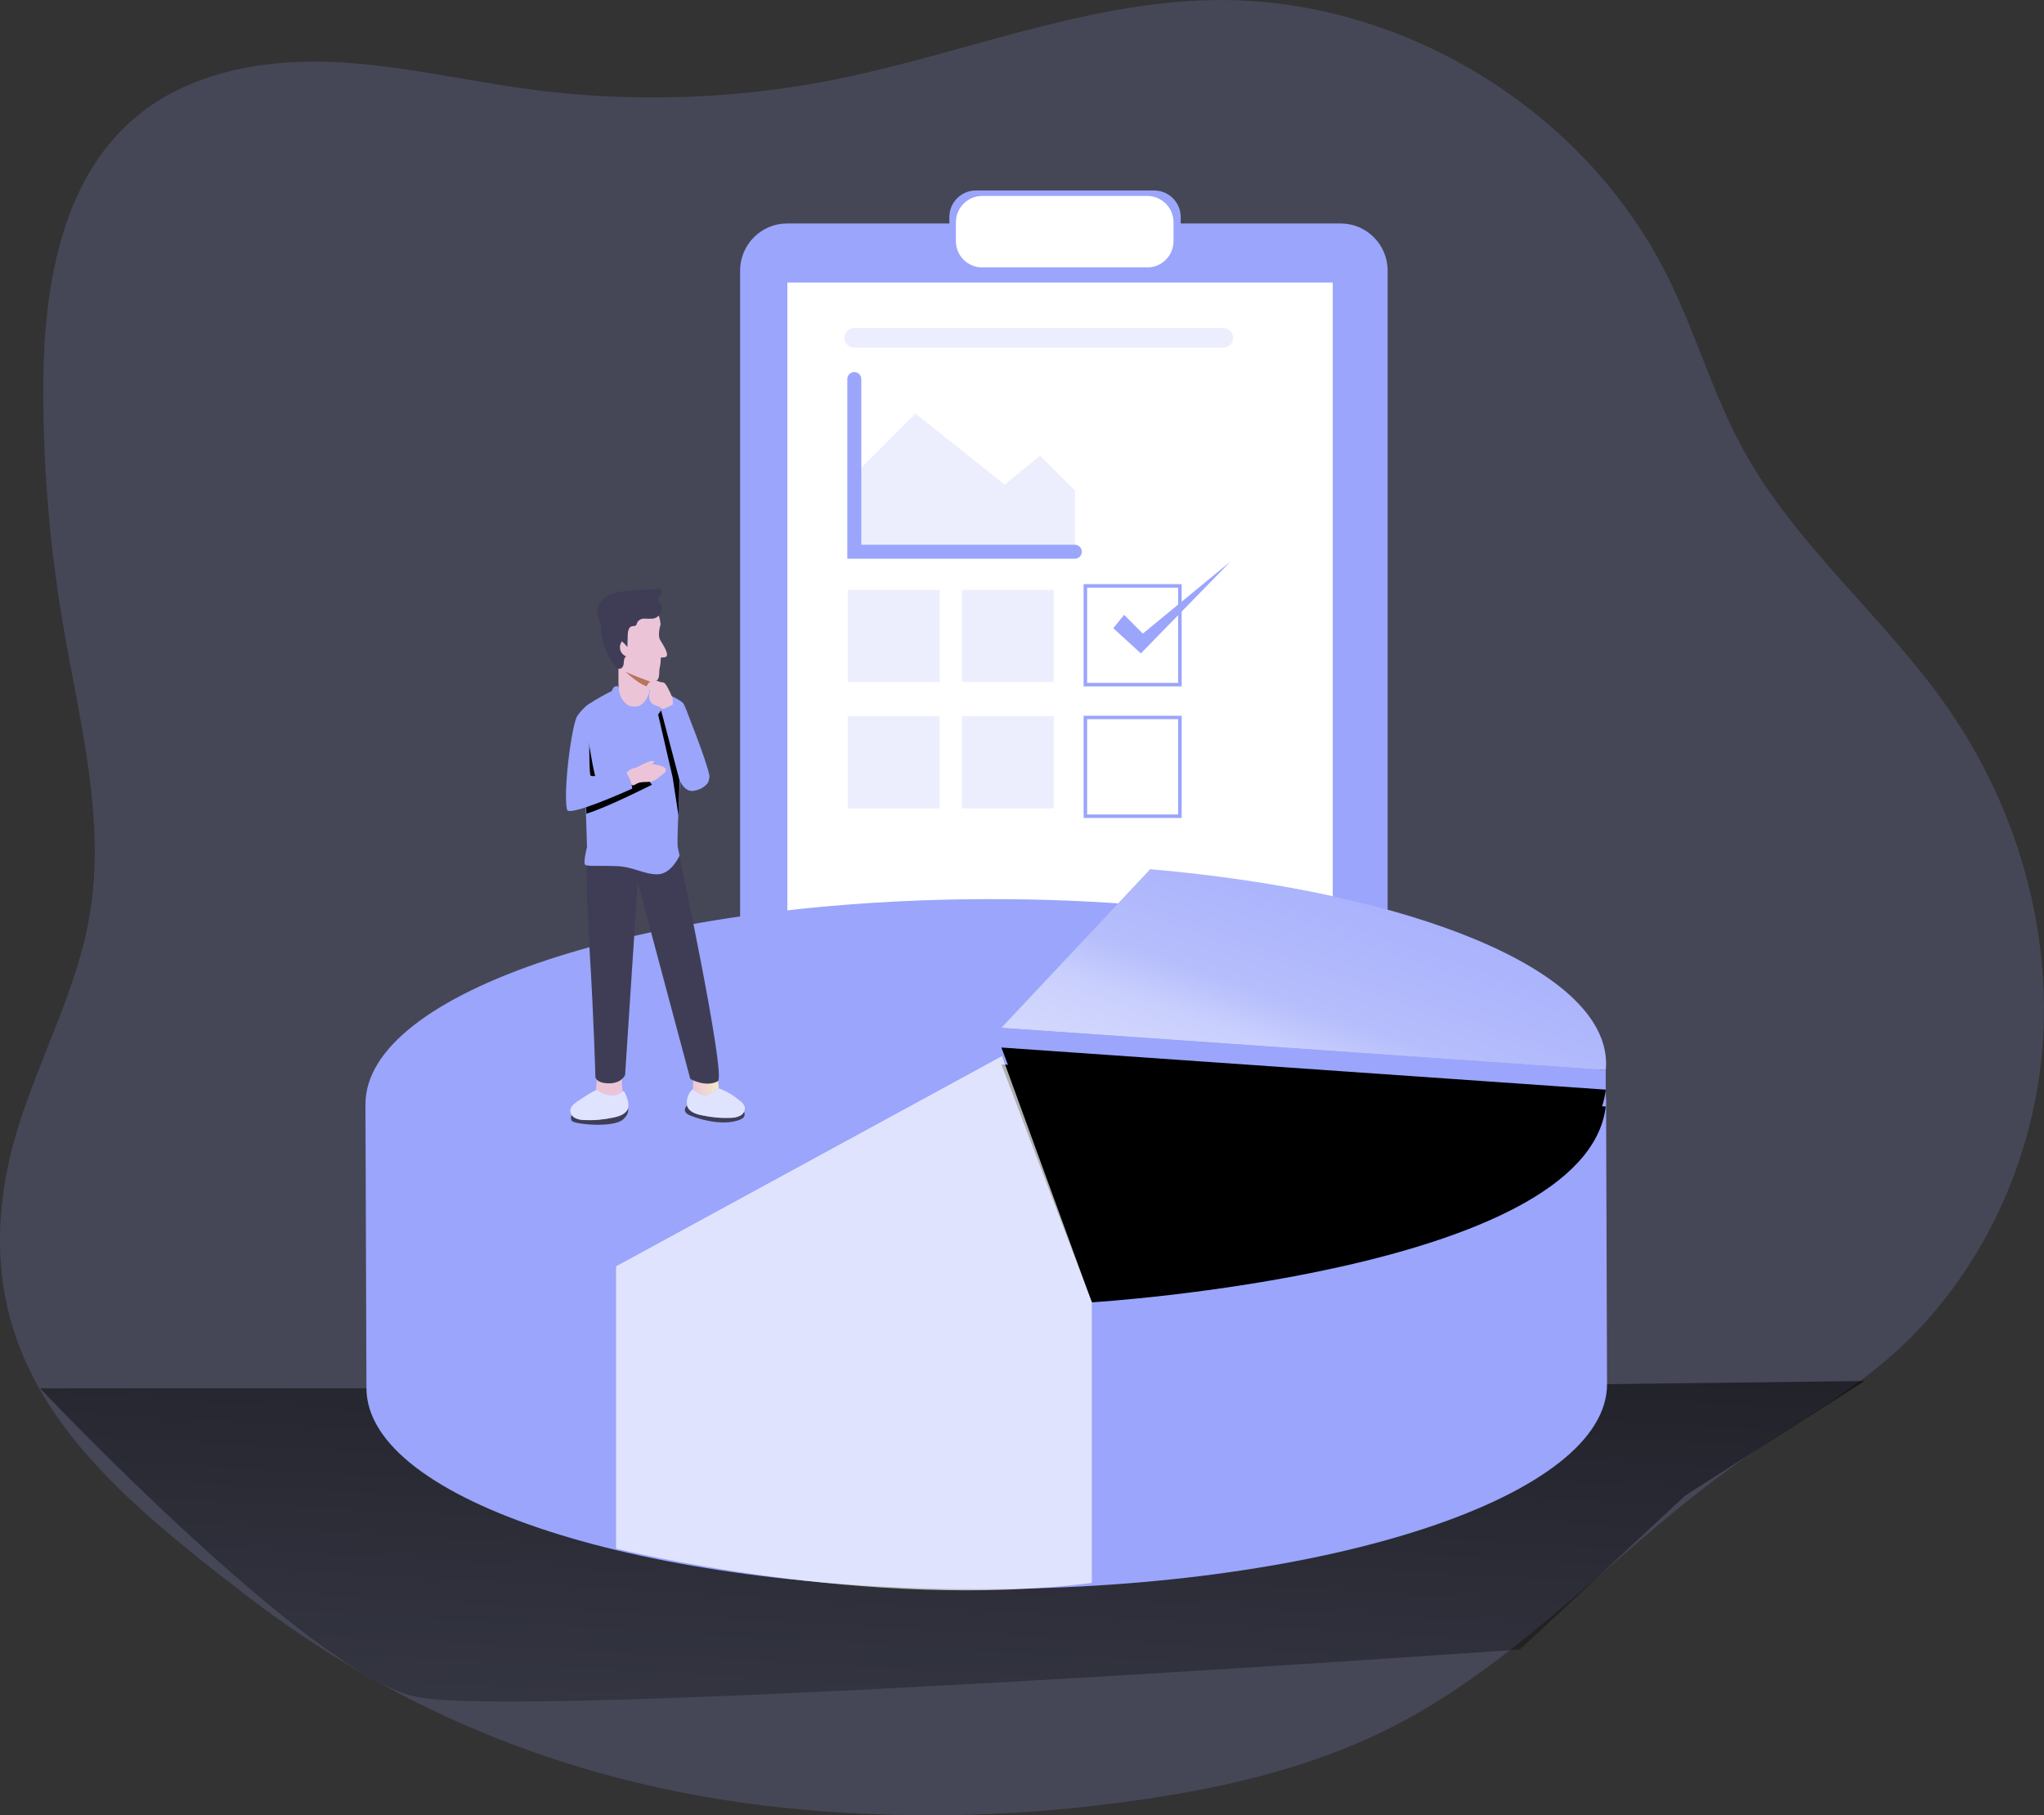 <svg width="152" height="135" viewBox="0 0 152 135" fill="none" xmlns="http://www.w3.org/2000/svg">
<rect x="0" y="0" width="152" height="135" fill="#333333" stroke="none"/>
<g clip-path="url(#clip0)">
<path opacity="0.18" d="M83.256 134.055C90.213 133.142 97.169 131.65 103.433 128.475C113.304 123.473 120.686 114.694 129.797 108.39C133.211 106.027 136.87 104.007 140.051 101.337C146.888 95.607 151.123 86.96 151.872 78.046C152.62 69.134 149.974 60.042 144.882 52.7C140.204 45.952 133.578 40.632 129.627 33.429C127.381 29.325 126.098 24.75 124.014 20.566C117.817 8.107 104.132 -0.226 90.24 0.006C80.643 0.165 71.535 4.02 62.135 5.906C54.69 7.396 47.05 7.65 39.523 6.659C34.489 5.992 29.505 4.771 24.438 4.598C19.37 4.425 14.008 5.434 10.112 8.696C4.38 13.494 3.192 21.79 3.214 29.269C3.231 35.036 3.725 40.791 4.692 46.476C5.913 53.662 7.894 60.954 6.653 68.138C5.54 74.632 1.859 80.448 0.556 86.906C-2.505 102.105 7.569 110.34 18.118 118.497C29.939 127.627 43.215 132.813 58.078 134.42C66.456 135.296 74.907 135.173 83.256 134.055Z" fill="#9AA5FB"/>
<path d="M27.251 103.245H2.978C2.978 103.245 22.966 124.413 30.874 126.176C38.783 127.939 113.028 122.667 113.028 122.667L125.328 111.215L138.654 102.701L119.506 102.933L27.251 103.245Z" fill="url(#paint0_linear)"/>
<path d="M69.576 34.377H69.172C69.228 34.212 69.281 34.045 69.331 33.878C69.417 34.042 69.498 34.207 69.576 34.377Z" fill="#9AA5FB"/>
<path d="M69.576 34.377H69.172C69.228 34.212 69.281 34.045 69.331 33.878C69.417 34.042 69.498 34.207 69.576 34.377Z" fill="#9AA5FB"/>
<path d="M99.691 16.618H58.537C56.604 16.618 55.037 18.189 55.037 20.127V75.762C55.037 77.7 56.604 79.271 58.537 79.271H99.691C101.624 79.271 103.191 77.7 103.191 75.762V20.127C103.191 18.189 101.624 16.618 99.691 16.618Z" fill="#9AA5FB"/>
<path d="M99.109 21.012H58.551V82.133H99.109V21.012Z" fill="white"/>
<path d="M55.001 65.105C55.001 65.105 78.431 58.547 103.141 65.105V72.542L55.001 69.51V65.105Z" fill="url(#paint1_linear)"/>
<path d="M119.506 102.922C119.537 111.254 98.914 118.086 73.433 118.175C47.952 118.265 27.279 111.581 27.251 103.248L27.176 82.119C33.529 76.261 53.294 88.064 73.327 87.994C88.688 87.938 111.036 78.046 119.434 81.796L119.506 102.922Z" fill="#9AA5FB"/>
<path d="M119.431 81.796L119.506 102.919C119.537 111.254 98.914 118.083 73.433 118.173C47.952 118.262 27.279 111.581 27.251 103.245L27.179 82.122C27.206 90.455 47.882 97.139 73.372 97.049C98.861 96.96 119.462 90.128 119.431 81.796Z" fill="url(#paint2_linear)"/>
<path d="M119.431 81.796C119.462 90.128 98.839 96.96 73.358 97.049C47.877 97.139 27.206 90.455 27.179 82.122C33.529 76.264 53.294 88.067 73.327 87.98C88.691 87.941 111.038 78.046 119.431 81.796Z" fill="url(#paint3_linear)"/>
<path d="M119.431 81.796C119.431 81.96 119.431 82.125 119.409 82.289C118.644 90.399 98.33 96.96 73.358 97.049C47.882 97.139 27.207 90.455 27.179 82.122C27.151 73.789 47.771 66.957 73.252 66.865C77.504 66.851 81.623 67.024 85.535 67.367C105.053 69.055 119.409 74.855 119.431 81.796Z" fill="#9AA5FB"/>
<path d="M39.244 79.148C38.304 79.179 37.199 79.304 36.74 80.125C38.432 80.931 40.242 81.461 42.102 81.692L42.205 83.073C43.531 83.111 44.86 83.111 46.19 83.073C46.488 83.073 46.858 83.006 46.955 82.722C46.979 82.59 46.979 82.455 46.955 82.323C46.925 81.461 48.068 80.819 48.786 81.302C49.064 81.492 49.254 81.79 49.515 82.005C50.111 82.485 50.957 82.434 51.716 82.362L54.891 82.055L52.515 80.434L55.829 79.653C56.327 79.536 56.962 79.187 56.792 78.705C56.675 78.376 56.255 78.292 55.907 78.269C53.124 78.08 50.559 78.437 47.837 78.847C45.088 79.274 42.06 79.064 39.244 79.148Z" fill="url(#paint4_linear)"/>
<path d="M119.412 82.281C117.928 94.617 81.197 96.849 81.197 96.849L74.465 79.148L119.409 81.04L119.412 82.281Z" fill="url(#paint5_linear)"/>
<path d="M119.434 82.281L119.506 102.924C119.695 115.534 81.263 117.718 81.263 117.718L81.191 96.857C81.191 96.857 117.923 94.625 119.406 82.289L119.434 82.281Z" fill="url(#paint6_linear)"/>
<path d="M42.517 82.923C42.478 82.986 42.458 83.06 42.458 83.135C42.458 83.21 42.478 83.283 42.517 83.347C42.645 83.603 45.578 83.905 46.324 83.255C47.07 82.605 46.525 82.117 46.525 82.117L42.517 82.923Z" fill="#3F3D56"/>
<path d="M55.301 82.63C55.343 82.691 55.368 82.763 55.373 82.837C55.377 82.911 55.361 82.985 55.326 83.051C55.212 83.313 53.773 83.888 51.377 82.978C50.45 82.632 51.252 82.055 51.252 82.055L55.301 82.63Z" fill="#3F3D56"/>
<path d="M119.431 79.081C119.431 79.243 119.431 79.408 119.409 79.572L74.465 76.437L85.535 64.642C105.053 66.341 119.409 72.138 119.431 79.081Z" fill="#9AA5FB"/>
<path opacity="0.69" d="M119.431 79.081C119.431 79.243 119.431 79.408 119.409 79.572L74.465 76.437L85.535 64.642C105.053 66.341 119.409 72.138 119.431 79.081Z" fill="url(#paint7_linear)"/>
<path d="M53.35 79.913L53.476 81.199C53.476 81.199 52.983 81.946 52.34 81.994C51.697 82.041 51.48 81.731 51.48 81.731L51.586 79.837" fill="url(#paint8_linear)"/>
<path d="M44.409 80.049L44.284 81.369C44.284 81.369 44.788 82.136 45.447 82.186C46.107 82.236 46.332 81.907 46.332 81.907L46.224 79.954" fill="url(#paint9_linear)"/>
<path d="M45.99 51.137C45.99 51.137 43.438 52.37 43.38 52.778C43.321 53.185 43.658 63.138 43.658 63.138C43.658 63.138 44.493 64.215 47.022 64.215C49.621 64.215 50.448 63.487 50.406 63.124C50.261 61.864 50.935 52.853 50.879 52.429C50.824 52.005 48.467 51.143 48.467 51.143L45.99 51.137Z" fill="#9AA5FB"/>
<path d="M47.576 57.456C47.576 57.456 44.515 58.014 44.312 57.816C44.109 57.618 43.402 52.624 43.38 52.778C43.338 53.056 43.508 57.849 43.605 60.513C45.18 60.036 48.481 58.357 48.481 58.357C48.237 58.004 47.93 57.698 47.576 57.456Z" fill="url(#paint10_linear)"/>
<path d="M47.543 56.968H47.556C47.708 56.875 47.867 56.795 48.032 56.73L48.149 56.68C48.228 56.646 48.31 56.619 48.394 56.599C48.46 56.587 48.528 56.587 48.594 56.599C48.625 56.599 48.658 56.616 48.658 56.647C48.657 56.659 48.653 56.671 48.645 56.68C48.614 56.72 48.572 56.751 48.525 56.77C48.512 56.774 48.499 56.78 48.489 56.789C48.485 56.795 48.482 56.802 48.482 56.809C48.482 56.816 48.485 56.822 48.489 56.828H48.508C48.766 56.852 49.02 56.905 49.265 56.987C49.396 57.043 49.543 57.149 49.524 57.294C49.499 57.39 49.438 57.473 49.354 57.526L48.984 57.821C48.869 57.923 48.739 58.008 48.6 58.072C48.213 58.231 47.74 58.072 47.373 58.27C47.248 58.34 47.094 58.452 46.978 58.379C46.934 58.349 46.898 58.307 46.875 58.259C46.766 58.072 46.488 57.623 46.633 57.422C46.801 57.255 47.015 57.142 47.248 57.096C47.35 57.065 47.45 57.022 47.543 56.968Z" fill="url(#paint11_linear)"/>
<path d="M45.998 49.578C45.998 49.578 45.979 50.471 45.998 51.126C45.998 51.611 46.171 52.549 47.206 52.549C48.241 52.549 48.361 51.355 48.344 51.126C48.373 50.78 48.373 50.432 48.344 50.086C48.266 49.53 46.057 49.196 45.998 49.578Z" fill="url(#paint12_linear)"/>
<path d="M45.985 51.054C45.91 51.023 45.827 51.021 45.751 51.049C45.675 51.077 45.613 51.132 45.576 51.204C45.42 51.464 45.411 51.985 45.576 52.7C45.624 53.014 45.726 53.316 45.879 53.595C45.879 53.595 46.558 52.635 47.034 52.596C47.036 52.596 46.093 52.409 45.985 51.054Z" fill="#9AA5FB"/>
<path d="M48.341 51.054C48.416 51.023 48.499 51.021 48.575 51.049C48.651 51.077 48.713 51.132 48.75 51.204C48.906 51.464 48.914 51.985 48.75 52.7C48.702 53.014 48.599 53.316 48.447 53.595C48.447 53.595 47.768 52.635 47.292 52.596C47.292 52.596 48.233 52.409 48.341 51.054Z" fill="#9AA5FB"/>
<path d="M43.669 63.138C43.669 63.138 43.48 64.614 43.842 70.609C44.181 76.188 44.276 80.094 44.276 80.094C44.276 80.094 44.312 80.551 45.272 80.565C46.232 80.579 46.485 79.943 46.485 79.943L47.423 65.618L51.333 80.236C51.333 80.236 52.485 80.9 53.383 80.404C54.021 80.049 50.417 63.108 50.417 63.108C49.363 63.608 48.213 63.87 47.047 63.876C45.88 63.881 44.727 63.629 43.669 63.138Z" fill="#3F3D56"/>
<path d="M43.856 52.315C43.492 52.562 43.179 52.876 42.932 53.241C42.525 53.838 41.86 58.856 42.166 60.215C42.297 60.789 47.02 58.644 47.02 58.644C47.02 58.644 46.908 57.682 46.407 57.355C46.407 57.355 44.092 57.852 43.92 57.679C43.747 57.506 43.856 52.315 43.856 52.315Z" fill="#9AA5FB"/>
<path d="M49.123 46.439C49.123 46.439 48.864 47.234 49.103 47.614C49.994 49.009 49.488 48.869 49.156 48.897C49.115 48.897 49.173 49.176 49.053 49.681C48.959 50.086 49.243 51.009 47.999 50.621C47.643 50.51 45.915 50.024 45.792 48.947C45.639 47.608 44.821 45.912 46.438 45.346C48.377 44.668 49.009 45.195 49.123 46.439Z" fill="url(#paint13_linear)"/>
<path d="M48.358 50.694C48.358 50.694 47.097 50.228 46.527 49.966C46.527 49.966 47.712 51.098 48.327 51.081L48.358 50.694Z" fill="#B6765E"/>
<path d="M50.891 52.429C50.891 52.429 52.655 56.837 52.744 57.668C52.833 58.499 51.773 58.909 51.3 58.784C50.251 58.488 50.417 56.689 50.417 56.689L50.891 52.429Z" fill="#9AA5FB"/>
<path d="M49.696 51.227C49.636 51.094 49.561 50.97 49.471 50.855C49.432 50.804 49.377 50.766 49.315 50.747C49.266 50.739 49.217 50.734 49.168 50.733C49.104 50.721 49.042 50.702 48.984 50.674C48.818 50.606 48.633 50.597 48.461 50.649C48.376 50.677 48.299 50.725 48.236 50.789C48.174 50.853 48.128 50.931 48.102 51.017C48.09 51.05 48.087 51.086 48.091 51.121C48.096 51.156 48.108 51.189 48.127 51.218C48.151 51.245 48.184 51.263 48.22 51.269C48.256 51.274 48.293 51.267 48.325 51.249C48.339 51.354 48.329 51.461 48.294 51.561C48.263 51.699 48.263 51.842 48.294 51.98C48.32 52.12 48.395 52.247 48.505 52.337C48.689 52.482 48.953 52.49 49.14 52.635C49.169 52.66 49.199 52.682 49.232 52.702C49.288 52.727 49.349 52.739 49.41 52.739C49.534 52.755 49.659 52.732 49.769 52.672C49.827 52.627 49.869 52.563 49.93 52.524C49.953 52.51 49.975 52.494 49.994 52.476C50.05 52.407 50.036 52.245 50.041 52.158C50.043 52.068 50.028 51.978 49.997 51.893C49.916 51.663 49.815 51.44 49.696 51.227Z" fill="url(#paint14_linear)"/>
<path d="M52.743 57.668L50.314 52.259L48.995 52.9L50.523 57.947C50.523 57.947 50.96 59.146 51.792 58.731C52.624 58.315 52.668 58.402 52.743 57.668Z" fill="#9AA5FB"/>
<path d="M49.24 45.268C49.222 45.446 49.148 45.613 49.028 45.746C48.908 45.878 48.75 45.969 48.575 46.004C48.359 46.02 48.142 46.02 47.926 46.004C47.818 45.997 47.709 46.021 47.613 46.073C47.517 46.125 47.438 46.202 47.384 46.297C47.35 46.373 47.342 46.465 47.278 46.515C47.214 46.565 47.092 46.551 47 46.571C46.752 46.624 46.691 46.944 46.683 47.198L46.655 48.119C46.535 47.965 46.401 47.823 46.254 47.695C46.185 47.783 46.137 47.887 46.115 47.997C46.093 48.108 46.097 48.222 46.127 48.33C46.156 48.439 46.211 48.539 46.286 48.622C46.362 48.706 46.456 48.77 46.56 48.811C46.407 48.908 46.399 49.123 46.385 49.302C46.371 49.48 46.299 49.706 46.107 49.728C45.915 49.751 45.848 49.634 45.759 49.525C45.111 48.728 44.73 47.747 44.671 46.721C44.67 46.554 44.649 46.387 44.607 46.225C44.571 46.113 44.509 46.01 44.465 45.898C44.242 45.315 44.626 44.64 45.163 44.325C45.7 44.01 46.346 43.959 46.969 43.918L48.987 43.786C49.023 43.779 49.059 43.779 49.095 43.786C49.251 43.823 49.282 44.066 49.184 44.18C48.989 44.439 48.881 44.289 48.948 44.59C49.017 44.835 49.262 44.941 49.24 45.268Z" fill="#3F3D56"/>
<path d="M50.534 58.039L49.162 52.828L48.942 53.14L50.019 57.802L50.453 60.642L50.534 58.039Z" fill="url(#paint15_linear)"/>
<path d="M50.409 63.038C50.409 63.038 48.486 63.562 47.571 63.529C46.655 63.495 43.675 62.893 43.675 62.893C43.675 62.893 43.341 64.182 43.516 64.313C43.691 64.444 44.588 64.36 45.856 64.41C47.125 64.461 47.899 65.041 48.917 65.019C49.936 64.996 50.537 63.624 50.537 63.624L50.409 63.038Z" fill="#9AA5FB"/>
<path d="M44.384 81.067C44.301 81.009 43.419 81.584 42.943 81.904C42.692 82.077 42.419 82.295 42.411 82.599C42.417 82.712 42.452 82.821 42.513 82.915C42.574 83.01 42.659 83.086 42.759 83.137C42.962 83.238 43.184 83.292 43.41 83.296C44.142 83.33 44.876 83.268 45.592 83.112C46.048 83.023 46.574 82.85 46.705 82.407C46.756 82.174 46.736 81.93 46.646 81.709C46.571 81.469 46.421 81.023 46.282 81.174C46.043 81.436 45.28 81.687 44.384 81.067Z" fill="#9AA5FB"/>
<path d="M53.436 80.934C53.956 81.114 54.439 81.386 54.864 81.737C55.111 81.91 55.387 82.128 55.392 82.429C55.388 82.542 55.353 82.652 55.292 82.747C55.231 82.842 55.145 82.919 55.044 82.97C54.843 83.07 54.621 83.125 54.396 83.129C53.663 83.163 52.929 83.101 52.212 82.945C51.755 82.856 51.23 82.683 51.099 82.239C51.048 82.005 51.069 81.761 51.157 81.539C51.217 81.33 51.34 81.144 51.511 81.009C51.511 81.009 52.067 81.447 52.426 81.464C52.704 81.478 53.436 80.934 53.436 80.934Z" fill="#9AA5FB"/>
<path opacity="0.69" d="M44.384 81.067C44.301 81.009 43.419 81.584 42.943 81.904C42.692 82.077 42.419 82.295 42.411 82.599C42.417 82.712 42.452 82.821 42.513 82.915C42.574 83.01 42.659 83.086 42.759 83.137C42.962 83.238 43.184 83.292 43.41 83.296C44.142 83.33 44.876 83.268 45.592 83.112C46.048 83.023 46.574 82.85 46.705 82.407C46.756 82.174 46.736 81.93 46.646 81.709C46.571 81.469 46.421 81.023 46.282 81.174C46.043 81.436 45.28 81.687 44.384 81.067Z" fill="url(#paint16_linear)"/>
<path opacity="0.69" d="M53.436 80.934C53.956 81.114 54.439 81.386 54.864 81.737C55.111 81.91 55.387 82.128 55.392 82.429C55.388 82.542 55.353 82.652 55.292 82.747C55.231 82.842 55.145 82.919 55.044 82.97C54.843 83.07 54.621 83.125 54.396 83.129C53.663 83.163 52.929 83.101 52.212 82.945C51.755 82.856 51.23 82.683 51.099 82.239C51.048 82.005 51.069 81.761 51.157 81.539C51.217 81.33 51.34 81.144 51.511 81.009C51.511 81.009 52.067 81.447 52.426 81.464C52.704 81.478 53.436 80.934 53.436 80.934Z" fill="url(#paint17_linear)"/>
<path d="M74.468 76.437V79.151L119.409 82.289V79.572L74.468 76.437Z" fill="#9AA5FB"/>
<path d="M74.468 76.437V79.151L119.409 82.289V79.572L74.468 76.437Z" fill="url(#paint18_linear)"/>
<path d="M119.412 81.034C117.926 93.376 81.194 95.607 81.194 95.607L74.465 77.901L119.412 81.034Z" fill="url(#paint19_linear)"/>
<path opacity="0.69" d="M81.194 95.607V117.715C81.194 117.715 102.582 116.287 110.538 111.932L110.051 90.028C110.051 90.028 98.366 94.355 81.194 95.607Z" fill="url(#paint20_linear)"/>
<path opacity="0.69" d="M74.513 78.537L45.812 94.173V115.165C45.812 115.165 64.587 119.83 81.194 117.718V96.857L74.513 78.537Z" fill="url(#paint21_linear)"/>
<path d="M85.824 14.163H72.576C71.483 14.163 70.597 15.051 70.597 16.146V17.318C70.597 18.414 71.483 19.302 72.576 19.302H85.824C86.917 19.302 87.803 18.414 87.803 17.318V16.146C87.803 15.051 86.917 14.163 85.824 14.163Z" fill="#9AA5FB"/>
<path d="M85.318 14.573H73.035C71.957 14.573 71.084 15.449 71.084 16.529V17.932C71.084 19.012 71.957 19.887 73.035 19.887H85.318C86.395 19.887 87.268 19.012 87.268 17.932V16.529C87.268 15.449 86.395 14.573 85.318 14.573Z" fill="white"/>
<path opacity="0.18" d="M69.877 43.867H63.042V50.719H69.877V43.867Z" fill="#9AA5FB"/>
<path opacity="0.18" d="M69.877 53.263H63.042V60.114H69.877V53.263Z" fill="#9AA5FB"/>
<path opacity="0.18" d="M78.37 43.867H71.535V50.719H78.37V43.867Z" fill="#9AA5FB"/>
<path opacity="0.18" d="M78.37 53.263H71.535V60.114H78.37V53.263Z" fill="#9AA5FB"/>
<path opacity="0.18" d="M90.967 24.39H63.532C63.128 24.39 62.8 24.718 62.8 25.124C62.8 25.529 63.128 25.857 63.532 25.857H90.967C91.371 25.857 91.699 25.529 91.699 25.124C91.699 24.718 91.371 24.39 90.967 24.39Z" fill="#9AA5FB"/>
<path d="M87.872 51.045H80.582V43.441H87.872V51.045ZM80.843 50.783H87.611V43.703H80.843V50.783Z" fill="#9AA5FB"/>
<path d="M87.872 60.831H80.582V53.229H87.872V60.831ZM80.843 60.569H87.611V53.483H80.843V60.569Z" fill="#9AA5FB"/>
<path d="M79.925 41.549H63.009V28.189C63.01 28.052 63.065 27.92 63.162 27.823C63.26 27.725 63.392 27.671 63.529 27.671C63.597 27.67 63.665 27.683 63.728 27.709C63.791 27.735 63.849 27.773 63.897 27.822C63.945 27.87 63.984 27.927 64.01 27.99C64.036 28.053 64.049 28.121 64.049 28.189V40.509H79.925C80.062 40.509 80.194 40.563 80.292 40.66C80.389 40.758 80.445 40.89 80.445 41.028C80.445 41.166 80.39 41.299 80.293 41.396C80.195 41.494 80.063 41.549 79.925 41.549Z" fill="#9AA5FB"/>
<path opacity="0.18" d="M63.872 34.96L68.071 30.753L74.71 36.037L77.346 33.883L79.933 36.478V40.509H64.052L63.872 34.96Z" fill="#9AA5FB"/>
<path d="M82.789 46.718L84.839 48.59L91.501 41.764L84.984 47.12L83.593 45.725L82.789 46.718Z" fill="#9AA5FB"/>
</g>
<defs>
<linearGradient id="paint0_linear" x1="67.737" y1="155.875" x2="74.211" y2="45.172" gradientUnits="userSpaceOnUse">
<stop stop-opacity="0"/>
<stop offset="0.99"/>
</linearGradient>
<linearGradient id="paint1_linear" x1="15233.8" y1="2150.21" x2="15227.6" y2="3269.48" gradientUnits="userSpaceOnUse">
<stop stop-opacity="0"/>
<stop offset="0.99"/>
</linearGradient>
<linearGradient id="paint2_linear" x1="28807.6" y1="9529.81" x2="28284.3" y2="15912.2" gradientUnits="userSpaceOnUse">
<stop stop-opacity="0"/>
<stop offset="0.99"/>
</linearGradient>
<linearGradient id="paint3_linear" x1="27673.9" y1="4607.76" x2="27618.5" y2="6170.9" gradientUnits="userSpaceOnUse">
<stop stop-opacity="0"/>
<stop offset="0.99"/>
</linearGradient>
<linearGradient id="paint4_linear" x1="3979.71" y1="1336.04" x2="3986.61" y2="1802.86" gradientUnits="userSpaceOnUse">
<stop stop-opacity="0"/>
<stop offset="0.99"/>
</linearGradient>
<linearGradient id="paint5_linear" x1="12035.8" y1="8327.85" x2="13076.7" y2="4252.87" gradientUnits="userSpaceOnUse">
<stop stop-opacity="0"/>
<stop offset="0.99"/>
</linearGradient>
<linearGradient id="paint6_linear" x1="17175.1" y1="7522.02" x2="15071.3" y2="14083.6" gradientUnits="userSpaceOnUse">
<stop stop-opacity="0"/>
<stop offset="0.99"/>
</linearGradient>
<linearGradient id="paint7_linear" x1="104.853" y1="54.979" x2="92.889" y2="89.608" gradientUnits="userSpaceOnUse">
<stop offset="0.02" stop-color="white" stop-opacity="0"/>
<stop offset="0.58" stop-color="white" stop-opacity="0.39"/>
<stop offset="0.68" stop-color="white" stop-opacity="0.68"/>
<stop offset="1" stop-color="white"/>
</linearGradient>
<linearGradient id="paint8_linear" x1="51.48" y1="80.917" x2="53.476" y2="80.917" gradientUnits="userSpaceOnUse">
<stop stop-color="#ECC4D7"/>
<stop offset="0.42" stop-color="#EFD4D1"/>
<stop offset="1" stop-color="#F2EAC9"/>
</linearGradient>
<linearGradient id="paint9_linear" x1="431.597" y1="732.986" x2="446.671" y2="732.986" gradientUnits="userSpaceOnUse">
<stop stop-color="#ECC4D7"/>
<stop offset="0.42" stop-color="#EFD4D1"/>
<stop offset="1" stop-color="#F2EAC9"/>
</linearGradient>
<linearGradient id="paint10_linear" x1="1051.99" y1="1598.06" x2="793.322" y2="1670.84" gradientUnits="userSpaceOnUse">
<stop stop-opacity="0"/>
<stop offset="0.99"/>
</linearGradient>
<linearGradient id="paint11_linear" x1="625.724" y1="432.506" x2="656.617" y2="432.506" gradientUnits="userSpaceOnUse">
<stop stop-color="#ECC4D7"/>
<stop offset="0.42" stop-color="#EFD4D1"/>
<stop offset="1" stop-color="#F2EAC9"/>
</linearGradient>
<linearGradient id="paint12_linear" x1="509.814" y1="626.406" x2="530.103" y2="626.406" gradientUnits="userSpaceOnUse">
<stop stop-color="#ECC4D7"/>
<stop offset="0.42" stop-color="#EFD4D1"/>
<stop offset="1" stop-color="#F2EAC9"/>
</linearGradient>
<linearGradient id="paint13_linear" x1="848.242" y1="1024.85" x2="910.206" y2="1024.85" gradientUnits="userSpaceOnUse">
<stop stop-color="#ECC4D7"/>
<stop offset="0.42" stop-color="#EFD4D1"/>
<stop offset="1" stop-color="#F2EAC9"/>
</linearGradient>
<linearGradient id="paint14_linear" x1="443.993" y1="447.554" x2="457.62" y2="447.554" gradientUnits="userSpaceOnUse">
<stop stop-color="#ECC4D7"/>
<stop offset="0.42" stop-color="#EFD4D1"/>
<stop offset="1" stop-color="#F2EAC9"/>
</linearGradient>
<linearGradient id="paint15_linear" x1="345.159" y1="1651.93" x2="267.798" y2="1649.1" gradientUnits="userSpaceOnUse">
<stop stop-opacity="0"/>
<stop offset="0.99"/>
</linearGradient>
<linearGradient id="paint16_linear" x1="878.193" y1="765.295" x2="872.156" y2="733.621" gradientUnits="userSpaceOnUse">
<stop offset="0.02" stop-color="white" stop-opacity="0"/>
<stop offset="0.58" stop-color="white" stop-opacity="0.39"/>
<stop offset="0.68" stop-color="white" stop-opacity="0.68"/>
<stop offset="1" stop-color="white"/>
</linearGradient>
<linearGradient id="paint17_linear" x1="999.661" y1="743.438" x2="1002.56" y2="727.325" gradientUnits="userSpaceOnUse">
<stop offset="0.02" stop-color="white" stop-opacity="0"/>
<stop offset="0.58" stop-color="white" stop-opacity="0.39"/>
<stop offset="0.68" stop-color="white" stop-opacity="0.68"/>
<stop offset="1" stop-color="white"/>
</linearGradient>
<linearGradient id="paint18_linear" x1="16467.5" y1="1554.19" x2="16427.5" y2="2153.21" gradientUnits="userSpaceOnUse">
<stop stop-opacity="0"/>
<stop offset="0.99"/>
</linearGradient>
<linearGradient id="paint19_linear" x1="12135.1" y1="8190.22" x2="13145.1" y2="4237.83" gradientUnits="userSpaceOnUse">
<stop stop-opacity="0"/>
<stop offset="0.99"/>
</linearGradient>
<linearGradient id="paint20_linear" x1="11981.5" y1="7434.66" x2="8589.27" y2="19929.8" gradientUnits="userSpaceOnUse">
<stop offset="0.02" stop-color="white" stop-opacity="0"/>
<stop offset="0.58" stop-color="white" stop-opacity="0.39"/>
<stop offset="0.68" stop-color="white" stop-opacity="0.68"/>
<stop offset="1" stop-color="white"/>
</linearGradient>
<linearGradient id="paint21_linear" x1="10776.5" y1="19023.6" x2="5746.08" y2="8951.39" gradientUnits="userSpaceOnUse">
<stop offset="0.02" stop-color="white" stop-opacity="0"/>
<stop offset="0.58" stop-color="white" stop-opacity="0.39"/>
<stop offset="0.68" stop-color="white" stop-opacity="0.68"/>
<stop offset="1" stop-color="white"/>
</linearGradient>
<clipPath id="clip0">
<rect width="152" height="135" fill="white"/>
</clipPath>
</defs>
</svg>
